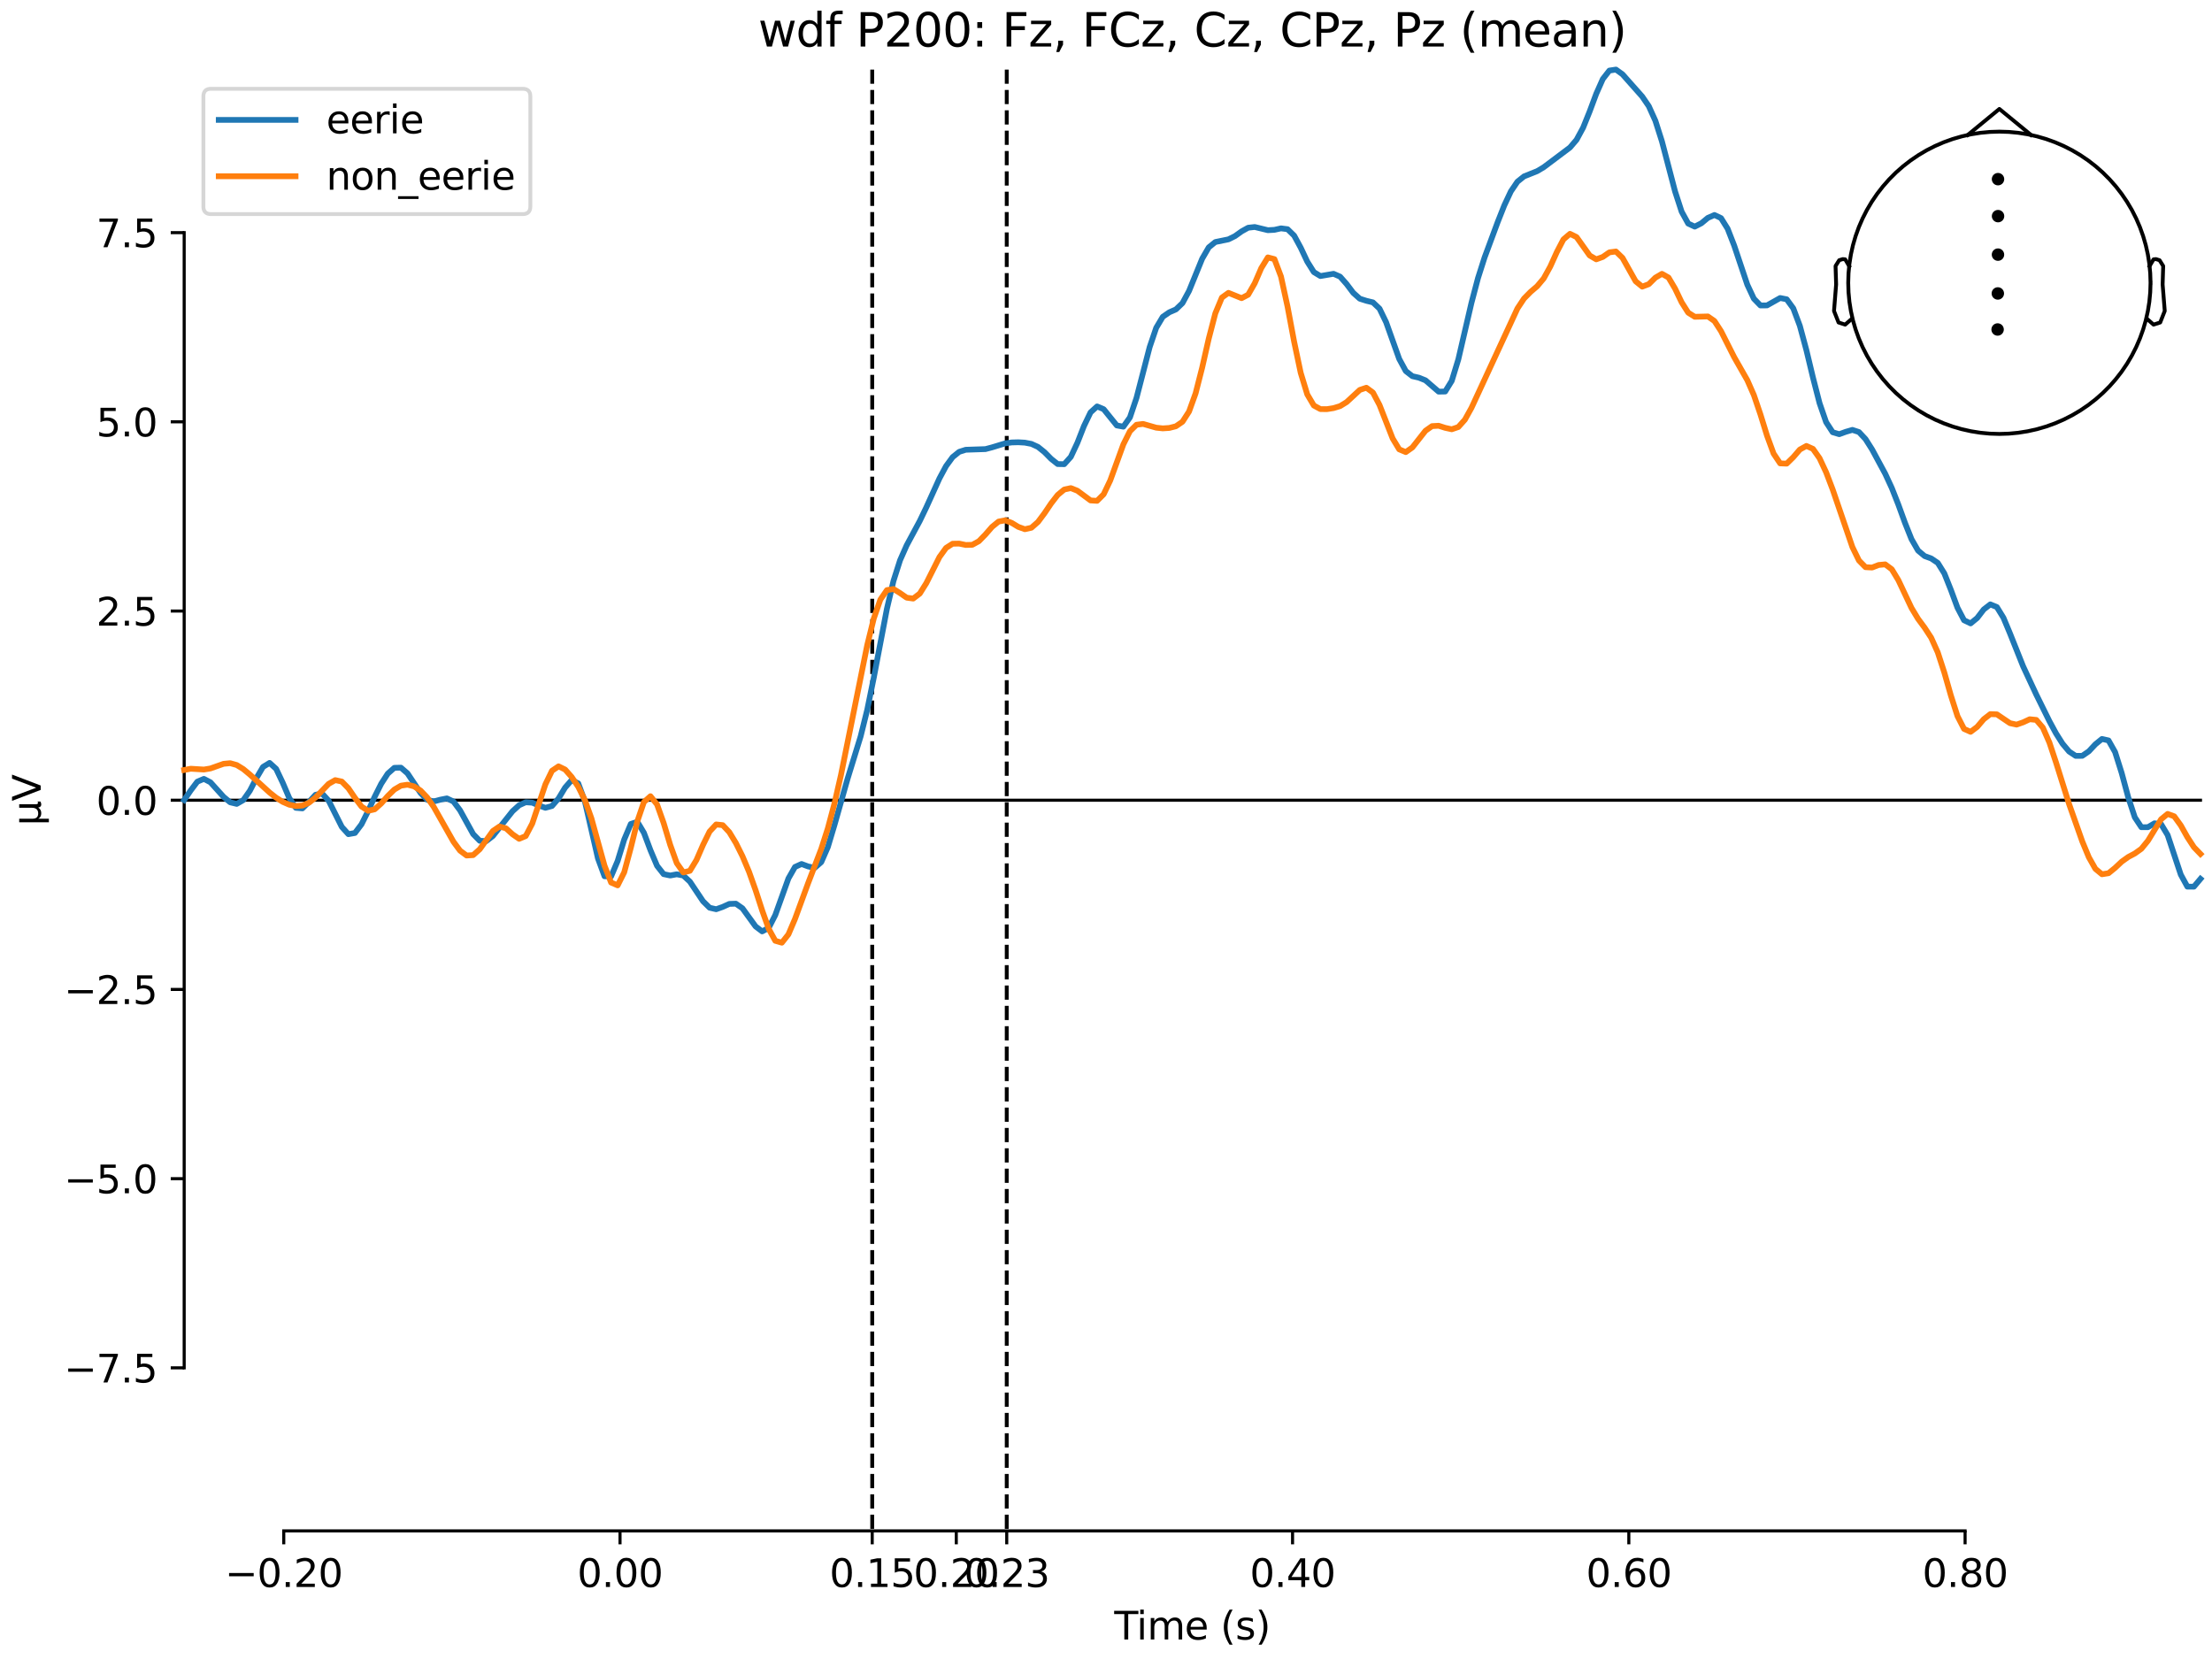 <?xml version="1.0" encoding="utf-8" standalone="no"?>
<!DOCTYPE svg PUBLIC "-//W3C//DTD SVG 1.1//EN"
  "http://www.w3.org/Graphics/SVG/1.1/DTD/svg11.dtd">
<svg xmlns:xlink="http://www.w3.org/1999/xlink" width="576pt" height="432pt" viewBox="0 0 576 432" xmlns="http://www.w3.org/2000/svg" version="1.1">
 <defs>
  <style type="text/css">*{stroke-linejoin: round; stroke-linecap: butt}</style>
 </defs>
 <g id="figure_1">
  <g id="patch_1">
   <path d="M 0 432 
L 576 432 
L 576 0 
L 0 0 
z
" style="fill: #ffffff"/>
  </g>
  <g id="axes_1">
   <g id="patch_2">
    <path d="M 47.961 398.644 
L 573 398.644 
L 573 18.118 
L 47.961 18.118 
L 47.961 398.644 
z
" style="fill: none; opacity: 0"/>
   </g>
   <g id="patch_3">
    <path d="M 47.961 356.188 
L 47.961 60.574 
" style="fill: none; stroke: #000000; stroke-width: 0.8; stroke-linejoin: miter; stroke-linecap: square"/>
   </g>
   <g id="LineCollection_1">
    <path d="M 227.124 18.118 
L 227.124 398.644 
" clip-path="url(#p9d66cb1fd6)" style="fill: none; stroke-dasharray: 3.7,1.6; stroke-dashoffset: 0; stroke: #000000"/>
    <path d="M 262.15 18.118 
L 262.15 398.644 
" clip-path="url(#p9d66cb1fd6)" style="fill: none; stroke-dasharray: 3.7,1.6; stroke-dashoffset: 0; stroke: #000000"/>
   </g>
   <g id="matplotlib.axis_1">
    <g id="xtick_1">
     <g id="line2d_1">
      <defs>
       <path id="m05aa5efad5" d="M 0 0 
L 0 3.5 
" style="stroke: #000000; stroke-width: 0.8"/>
      </defs>
      <g>
       <use xlink:href="#m05aa5efad5" x="73.888" y="398.644" style="stroke: #000000; stroke-width: 0.8"/>
      </g>
     </g>
     <g id="text_1">
      <!-- −0.20 -->
      <g transform="translate(58.566 413.242) scale(0.1 -0.1)">
       <defs>
        <path id="DejaVuSans-2212" d="M 678 2272 
L 4684 2272 
L 4684 1741 
L 678 1741 
L 678 2272 
z
" transform="scale(0.016)"/>
        <path id="DejaVuSans-30" d="M 2034 4250 
Q 1547 4250 1301 3770 
Q 1056 3291 1056 2328 
Q 1056 1369 1301 889 
Q 1547 409 2034 409 
Q 2525 409 2770 889 
Q 3016 1369 3016 2328 
Q 3016 3291 2770 3770 
Q 2525 4250 2034 4250 
z
M 2034 4750 
Q 2819 4750 3233 4129 
Q 3647 3509 3647 2328 
Q 3647 1150 3233 529 
Q 2819 -91 2034 -91 
Q 1250 -91 836 529 
Q 422 1150 422 2328 
Q 422 3509 836 4129 
Q 1250 4750 2034 4750 
z
" transform="scale(0.016)"/>
        <path id="DejaVuSans-2e" d="M 684 794 
L 1344 794 
L 1344 0 
L 684 0 
L 684 794 
z
" transform="scale(0.016)"/>
        <path id="DejaVuSans-32" d="M 1228 531 
L 3431 531 
L 3431 0 
L 469 0 
L 469 531 
Q 828 903 1448 1529 
Q 2069 2156 2228 2338 
Q 2531 2678 2651 2914 
Q 2772 3150 2772 3378 
Q 2772 3750 2511 3984 
Q 2250 4219 1831 4219 
Q 1534 4219 1204 4116 
Q 875 4013 500 3803 
L 500 4441 
Q 881 4594 1212 4672 
Q 1544 4750 1819 4750 
Q 2544 4750 2975 4387 
Q 3406 4025 3406 3419 
Q 3406 3131 3298 2873 
Q 3191 2616 2906 2266 
Q 2828 2175 2409 1742 
Q 1991 1309 1228 531 
z
" transform="scale(0.016)"/>
       </defs>
       <use xlink:href="#DejaVuSans-2212"/>
       <use xlink:href="#DejaVuSans-30" transform="translate(83.789 0)"/>
       <use xlink:href="#DejaVuSans-2e" transform="translate(147.412 0)"/>
       <use xlink:href="#DejaVuSans-32" transform="translate(179.199 0)"/>
       <use xlink:href="#DejaVuSans-30" transform="translate(242.822 0)"/>
      </g>
     </g>
    </g>
    <g id="xtick_2">
     <g id="line2d_2">
      <g>
       <use xlink:href="#m05aa5efad5" x="161.452" y="398.644" style="stroke: #000000; stroke-width: 0.8"/>
      </g>
     </g>
     <g id="text_2">
      <!-- 0.00 -->
      <g transform="translate(150.319 413.242) scale(0.1 -0.1)">
       <use xlink:href="#DejaVuSans-30"/>
       <use xlink:href="#DejaVuSans-2e" transform="translate(63.623 0)"/>
       <use xlink:href="#DejaVuSans-30" transform="translate(95.41 0)"/>
       <use xlink:href="#DejaVuSans-30" transform="translate(159.033 0)"/>
      </g>
     </g>
    </g>
    <g id="xtick_3">
     <g id="line2d_3">
      <g>
       <use xlink:href="#m05aa5efad5" x="227.124" y="398.644" style="stroke: #000000; stroke-width: 0.8"/>
      </g>
     </g>
     <g id="text_3">
      <!-- 0.15 -->
      <g transform="translate(215.991 413.242) scale(0.1 -0.1)">
       <defs>
        <path id="DejaVuSans-31" d="M 794 531 
L 1825 531 
L 1825 4091 
L 703 3866 
L 703 4441 
L 1819 4666 
L 2450 4666 
L 2450 531 
L 3481 531 
L 3481 0 
L 794 0 
L 794 531 
z
" transform="scale(0.016)"/>
        <path id="DejaVuSans-35" d="M 691 4666 
L 3169 4666 
L 3169 4134 
L 1269 4134 
L 1269 2991 
Q 1406 3038 1543 3061 
Q 1681 3084 1819 3084 
Q 2600 3084 3056 2656 
Q 3513 2228 3513 1497 
Q 3513 744 3044 326 
Q 2575 -91 1722 -91 
Q 1428 -91 1123 -41 
Q 819 9 494 109 
L 494 744 
Q 775 591 1075 516 
Q 1375 441 1709 441 
Q 2250 441 2565 725 
Q 2881 1009 2881 1497 
Q 2881 1984 2565 2268 
Q 2250 2553 1709 2553 
Q 1456 2553 1204 2497 
Q 953 2441 691 2322 
L 691 4666 
z
" transform="scale(0.016)"/>
       </defs>
       <use xlink:href="#DejaVuSans-30"/>
       <use xlink:href="#DejaVuSans-2e" transform="translate(63.623 0)"/>
       <use xlink:href="#DejaVuSans-31" transform="translate(95.41 0)"/>
       <use xlink:href="#DejaVuSans-35" transform="translate(159.033 0)"/>
      </g>
     </g>
    </g>
    <g id="xtick_4">
     <g id="line2d_4">
      <g>
       <use xlink:href="#m05aa5efad5" x="249.015" y="398.644" style="stroke: #000000; stroke-width: 0.8"/>
      </g>
     </g>
     <g id="text_4">
      <!-- 0.20 -->
      <g transform="translate(237.882 413.242) scale(0.1 -0.1)">
       <use xlink:href="#DejaVuSans-30"/>
       <use xlink:href="#DejaVuSans-2e" transform="translate(63.623 0)"/>
       <use xlink:href="#DejaVuSans-32" transform="translate(95.41 0)"/>
       <use xlink:href="#DejaVuSans-30" transform="translate(159.033 0)"/>
      </g>
     </g>
    </g>
    <g id="xtick_5">
     <g id="line2d_5">
      <g>
       <use xlink:href="#m05aa5efad5" x="262.15" y="398.644" style="stroke: #000000; stroke-width: 0.8"/>
      </g>
     </g>
     <g id="text_5">
      <!-- 0.23 -->
      <g transform="translate(251.017 413.242) scale(0.1 -0.1)">
       <defs>
        <path id="DejaVuSans-33" d="M 2597 2516 
Q 3050 2419 3304 2112 
Q 3559 1806 3559 1356 
Q 3559 666 3084 287 
Q 2609 -91 1734 -91 
Q 1441 -91 1130 -33 
Q 819 25 488 141 
L 488 750 
Q 750 597 1062 519 
Q 1375 441 1716 441 
Q 2309 441 2620 675 
Q 2931 909 2931 1356 
Q 2931 1769 2642 2001 
Q 2353 2234 1838 2234 
L 1294 2234 
L 1294 2753 
L 1863 2753 
Q 2328 2753 2575 2939 
Q 2822 3125 2822 3475 
Q 2822 3834 2567 4026 
Q 2313 4219 1838 4219 
Q 1578 4219 1281 4162 
Q 984 4106 628 3988 
L 628 4550 
Q 988 4650 1302 4700 
Q 1616 4750 1894 4750 
Q 2613 4750 3031 4423 
Q 3450 4097 3450 3541 
Q 3450 3153 3228 2886 
Q 3006 2619 2597 2516 
z
" transform="scale(0.016)"/>
       </defs>
       <use xlink:href="#DejaVuSans-30"/>
       <use xlink:href="#DejaVuSans-2e" transform="translate(63.623 0)"/>
       <use xlink:href="#DejaVuSans-32" transform="translate(95.41 0)"/>
       <use xlink:href="#DejaVuSans-33" transform="translate(159.033 0)"/>
      </g>
     </g>
    </g>
    <g id="xtick_6">
     <g id="line2d_6">
      <g>
       <use xlink:href="#m05aa5efad5" x="336.578" y="398.644" style="stroke: #000000; stroke-width: 0.8"/>
      </g>
     </g>
     <g id="text_6">
      <!-- 0.40 -->
      <g transform="translate(325.446 413.242) scale(0.1 -0.1)">
       <defs>
        <path id="DejaVuSans-34" d="M 2419 4116 
L 825 1625 
L 2419 1625 
L 2419 4116 
z
M 2253 4666 
L 3047 4666 
L 3047 1625 
L 3713 1625 
L 3713 1100 
L 3047 1100 
L 3047 0 
L 2419 0 
L 2419 1100 
L 313 1100 
L 313 1709 
L 2253 4666 
z
" transform="scale(0.016)"/>
       </defs>
       <use xlink:href="#DejaVuSans-30"/>
       <use xlink:href="#DejaVuSans-2e" transform="translate(63.623 0)"/>
       <use xlink:href="#DejaVuSans-34" transform="translate(95.41 0)"/>
       <use xlink:href="#DejaVuSans-30" transform="translate(159.033 0)"/>
      </g>
     </g>
    </g>
    <g id="xtick_7">
     <g id="line2d_7">
      <g>
       <use xlink:href="#m05aa5efad5" x="424.142" y="398.644" style="stroke: #000000; stroke-width: 0.8"/>
      </g>
     </g>
     <g id="text_7">
      <!-- 0.60 -->
      <g transform="translate(413.009 413.242) scale(0.1 -0.1)">
       <defs>
        <path id="DejaVuSans-36" d="M 2113 2584 
Q 1688 2584 1439 2293 
Q 1191 2003 1191 1497 
Q 1191 994 1439 701 
Q 1688 409 2113 409 
Q 2538 409 2786 701 
Q 3034 994 3034 1497 
Q 3034 2003 2786 2293 
Q 2538 2584 2113 2584 
z
M 3366 4563 
L 3366 3988 
Q 3128 4100 2886 4159 
Q 2644 4219 2406 4219 
Q 1781 4219 1451 3797 
Q 1122 3375 1075 2522 
Q 1259 2794 1537 2939 
Q 1816 3084 2150 3084 
Q 2853 3084 3261 2657 
Q 3669 2231 3669 1497 
Q 3669 778 3244 343 
Q 2819 -91 2113 -91 
Q 1303 -91 875 529 
Q 447 1150 447 2328 
Q 447 3434 972 4092 
Q 1497 4750 2381 4750 
Q 2619 4750 2861 4703 
Q 3103 4656 3366 4563 
z
" transform="scale(0.016)"/>
       </defs>
       <use xlink:href="#DejaVuSans-30"/>
       <use xlink:href="#DejaVuSans-2e" transform="translate(63.623 0)"/>
       <use xlink:href="#DejaVuSans-36" transform="translate(95.41 0)"/>
       <use xlink:href="#DejaVuSans-30" transform="translate(159.033 0)"/>
      </g>
     </g>
    </g>
    <g id="xtick_8">
     <g id="line2d_8">
      <g>
       <use xlink:href="#m05aa5efad5" x="511.705" y="398.644" style="stroke: #000000; stroke-width: 0.8"/>
      </g>
     </g>
     <g id="text_8">
      <!-- 0.80 -->
      <g transform="translate(500.573 413.242) scale(0.1 -0.1)">
       <defs>
        <path id="DejaVuSans-38" d="M 2034 2216 
Q 1584 2216 1326 1975 
Q 1069 1734 1069 1313 
Q 1069 891 1326 650 
Q 1584 409 2034 409 
Q 2484 409 2743 651 
Q 3003 894 3003 1313 
Q 3003 1734 2745 1975 
Q 2488 2216 2034 2216 
z
M 1403 2484 
Q 997 2584 770 2862 
Q 544 3141 544 3541 
Q 544 4100 942 4425 
Q 1341 4750 2034 4750 
Q 2731 4750 3128 4425 
Q 3525 4100 3525 3541 
Q 3525 3141 3298 2862 
Q 3072 2584 2669 2484 
Q 3125 2378 3379 2068 
Q 3634 1759 3634 1313 
Q 3634 634 3220 271 
Q 2806 -91 2034 -91 
Q 1263 -91 848 271 
Q 434 634 434 1313 
Q 434 1759 690 2068 
Q 947 2378 1403 2484 
z
M 1172 3481 
Q 1172 3119 1398 2916 
Q 1625 2713 2034 2713 
Q 2441 2713 2670 2916 
Q 2900 3119 2900 3481 
Q 2900 3844 2670 4047 
Q 2441 4250 2034 4250 
Q 1625 4250 1398 4047 
Q 1172 3844 1172 3481 
z
" transform="scale(0.016)"/>
       </defs>
       <use xlink:href="#DejaVuSans-30"/>
       <use xlink:href="#DejaVuSans-2e" transform="translate(63.623 0)"/>
       <use xlink:href="#DejaVuSans-38" transform="translate(95.41 0)"/>
       <use xlink:href="#DejaVuSans-30" transform="translate(159.033 0)"/>
      </g>
     </g>
    </g>
    <g id="text_9">
     <!-- Time (s) -->
     <g transform="translate(290.152 426.92) scale(0.1 -0.1)">
      <defs>
       <path id="DejaVuSans-54" d="M -19 4666 
L 3928 4666 
L 3928 4134 
L 2272 4134 
L 2272 0 
L 1638 0 
L 1638 4134 
L -19 4134 
L -19 4666 
z
" transform="scale(0.016)"/>
       <path id="DejaVuSans-69" d="M 603 3500 
L 1178 3500 
L 1178 0 
L 603 0 
L 603 3500 
z
M 603 4863 
L 1178 4863 
L 1178 4134 
L 603 4134 
L 603 4863 
z
" transform="scale(0.016)"/>
       <path id="DejaVuSans-6d" d="M 3328 2828 
Q 3544 3216 3844 3400 
Q 4144 3584 4550 3584 
Q 5097 3584 5394 3201 
Q 5691 2819 5691 2113 
L 5691 0 
L 5113 0 
L 5113 2094 
Q 5113 2597 4934 2840 
Q 4756 3084 4391 3084 
Q 3944 3084 3684 2787 
Q 3425 2491 3425 1978 
L 3425 0 
L 2847 0 
L 2847 2094 
Q 2847 2600 2669 2842 
Q 2491 3084 2119 3084 
Q 1678 3084 1418 2786 
Q 1159 2488 1159 1978 
L 1159 0 
L 581 0 
L 581 3500 
L 1159 3500 
L 1159 2956 
Q 1356 3278 1631 3431 
Q 1906 3584 2284 3584 
Q 2666 3584 2933 3390 
Q 3200 3197 3328 2828 
z
" transform="scale(0.016)"/>
       <path id="DejaVuSans-65" d="M 3597 1894 
L 3597 1613 
L 953 1613 
Q 991 1019 1311 708 
Q 1631 397 2203 397 
Q 2534 397 2845 478 
Q 3156 559 3463 722 
L 3463 178 
Q 3153 47 2828 -22 
Q 2503 -91 2169 -91 
Q 1331 -91 842 396 
Q 353 884 353 1716 
Q 353 2575 817 3079 
Q 1281 3584 2069 3584 
Q 2775 3584 3186 3129 
Q 3597 2675 3597 1894 
z
M 3022 2063 
Q 3016 2534 2758 2815 
Q 2500 3097 2075 3097 
Q 1594 3097 1305 2825 
Q 1016 2553 972 2059 
L 3022 2063 
z
" transform="scale(0.016)"/>
       <path id="DejaVuSans-20" transform="scale(0.016)"/>
       <path id="DejaVuSans-28" d="M 1984 4856 
Q 1566 4138 1362 3434 
Q 1159 2731 1159 2009 
Q 1159 1288 1364 580 
Q 1569 -128 1984 -844 
L 1484 -844 
Q 1016 -109 783 600 
Q 550 1309 550 2009 
Q 550 2706 781 3412 
Q 1013 4119 1484 4856 
L 1984 4856 
z
" transform="scale(0.016)"/>
       <path id="DejaVuSans-73" d="M 2834 3397 
L 2834 2853 
Q 2591 2978 2328 3040 
Q 2066 3103 1784 3103 
Q 1356 3103 1142 2972 
Q 928 2841 928 2578 
Q 928 2378 1081 2264 
Q 1234 2150 1697 2047 
L 1894 2003 
Q 2506 1872 2764 1633 
Q 3022 1394 3022 966 
Q 3022 478 2636 193 
Q 2250 -91 1575 -91 
Q 1294 -91 989 -36 
Q 684 19 347 128 
L 347 722 
Q 666 556 975 473 
Q 1284 391 1588 391 
Q 1994 391 2212 530 
Q 2431 669 2431 922 
Q 2431 1156 2273 1281 
Q 2116 1406 1581 1522 
L 1381 1569 
Q 847 1681 609 1914 
Q 372 2147 372 2553 
Q 372 3047 722 3315 
Q 1072 3584 1716 3584 
Q 2034 3584 2315 3537 
Q 2597 3491 2834 3397 
z
" transform="scale(0.016)"/>
       <path id="DejaVuSans-29" d="M 513 4856 
L 1013 4856 
Q 1481 4119 1714 3412 
Q 1947 2706 1947 2009 
Q 1947 1309 1714 600 
Q 1481 -109 1013 -844 
L 513 -844 
Q 928 -128 1133 580 
Q 1338 1288 1338 2009 
Q 1338 2731 1133 3434 
Q 928 4138 513 4856 
z
" transform="scale(0.016)"/>
      </defs>
      <use xlink:href="#DejaVuSans-54"/>
      <use xlink:href="#DejaVuSans-69" transform="translate(57.959 0)"/>
      <use xlink:href="#DejaVuSans-6d" transform="translate(85.742 0)"/>
      <use xlink:href="#DejaVuSans-65" transform="translate(183.154 0)"/>
      <use xlink:href="#DejaVuSans-20" transform="translate(244.678 0)"/>
      <use xlink:href="#DejaVuSans-28" transform="translate(276.465 0)"/>
      <use xlink:href="#DejaVuSans-73" transform="translate(315.479 0)"/>
      <use xlink:href="#DejaVuSans-29" transform="translate(367.578 0)"/>
     </g>
    </g>
   </g>
   <g id="matplotlib.axis_2">
    <g id="ytick_1">
     <g id="line2d_9">
      <defs>
       <path id="m4cd9d0f8b3" d="M 0 0 
L -3.5 0 
" style="stroke: #000000; stroke-width: 0.8"/>
      </defs>
      <g>
       <use xlink:href="#m4cd9d0f8b3" x="47.961" y="356.188" style="stroke: #000000; stroke-width: 0.8"/>
      </g>
     </g>
     <g id="text_10">
      <!-- −7.5 -->
      <g transform="translate(16.678 359.987) scale(0.1 -0.1)">
       <defs>
        <path id="DejaVuSans-37" d="M 525 4666 
L 3525 4666 
L 3525 4397 
L 1831 0 
L 1172 0 
L 2766 4134 
L 525 4134 
L 525 4666 
z
" transform="scale(0.016)"/>
       </defs>
       <use xlink:href="#DejaVuSans-2212"/>
       <use xlink:href="#DejaVuSans-37" transform="translate(83.789 0)"/>
       <use xlink:href="#DejaVuSans-2e" transform="translate(147.412 0)"/>
       <use xlink:href="#DejaVuSans-35" transform="translate(179.199 0)"/>
      </g>
     </g>
    </g>
    <g id="ytick_2">
     <g id="line2d_10">
      <g>
       <use xlink:href="#m4cd9d0f8b3" x="47.961" y="306.919" style="stroke: #000000; stroke-width: 0.8"/>
      </g>
     </g>
     <g id="text_11">
      <!-- −5.0 -->
      <g transform="translate(16.678 310.718) scale(0.1 -0.1)">
       <use xlink:href="#DejaVuSans-2212"/>
       <use xlink:href="#DejaVuSans-35" transform="translate(83.789 0)"/>
       <use xlink:href="#DejaVuSans-2e" transform="translate(147.412 0)"/>
       <use xlink:href="#DejaVuSans-30" transform="translate(179.199 0)"/>
      </g>
     </g>
    </g>
    <g id="ytick_3">
     <g id="line2d_11">
      <g>
       <use xlink:href="#m4cd9d0f8b3" x="47.961" y="257.65" style="stroke: #000000; stroke-width: 0.8"/>
      </g>
     </g>
     <g id="text_12">
      <!-- −2.5 -->
      <g transform="translate(16.678 261.449) scale(0.1 -0.1)">
       <use xlink:href="#DejaVuSans-2212"/>
       <use xlink:href="#DejaVuSans-32" transform="translate(83.789 0)"/>
       <use xlink:href="#DejaVuSans-2e" transform="translate(147.412 0)"/>
       <use xlink:href="#DejaVuSans-35" transform="translate(179.199 0)"/>
      </g>
     </g>
    </g>
    <g id="ytick_4">
     <g id="line2d_12">
      <g>
       <use xlink:href="#m4cd9d0f8b3" x="47.961" y="208.381" style="stroke: #000000; stroke-width: 0.8"/>
      </g>
     </g>
     <g id="text_13">
      <!-- 0.0 -->
      <g transform="translate(25.058 212.18) scale(0.1 -0.1)">
       <use xlink:href="#DejaVuSans-30"/>
       <use xlink:href="#DejaVuSans-2e" transform="translate(63.623 0)"/>
       <use xlink:href="#DejaVuSans-30" transform="translate(95.41 0)"/>
      </g>
     </g>
    </g>
    <g id="ytick_5">
     <g id="line2d_13">
      <g>
       <use xlink:href="#m4cd9d0f8b3" x="47.961" y="159.112" style="stroke: #000000; stroke-width: 0.8"/>
      </g>
     </g>
     <g id="text_14">
      <!-- 2.5 -->
      <g transform="translate(25.058 162.911) scale(0.1 -0.1)">
       <use xlink:href="#DejaVuSans-32"/>
       <use xlink:href="#DejaVuSans-2e" transform="translate(63.623 0)"/>
       <use xlink:href="#DejaVuSans-35" transform="translate(95.41 0)"/>
      </g>
     </g>
    </g>
    <g id="ytick_6">
     <g id="line2d_14">
      <g>
       <use xlink:href="#m4cd9d0f8b3" x="47.961" y="109.843" style="stroke: #000000; stroke-width: 0.8"/>
      </g>
     </g>
     <g id="text_15">
      <!-- 5.0 -->
      <g transform="translate(25.058 113.642) scale(0.1 -0.1)">
       <use xlink:href="#DejaVuSans-35"/>
       <use xlink:href="#DejaVuSans-2e" transform="translate(63.623 0)"/>
       <use xlink:href="#DejaVuSans-30" transform="translate(95.41 0)"/>
      </g>
     </g>
    </g>
    <g id="ytick_7">
     <g id="line2d_15">
      <g>
       <use xlink:href="#m4cd9d0f8b3" x="47.961" y="60.574" style="stroke: #000000; stroke-width: 0.8"/>
      </g>
     </g>
     <g id="text_16">
      <!-- 7.5 -->
      <g transform="translate(25.058 64.373) scale(0.1 -0.1)">
       <use xlink:href="#DejaVuSans-37"/>
       <use xlink:href="#DejaVuSans-2e" transform="translate(63.623 0)"/>
       <use xlink:href="#DejaVuSans-35" transform="translate(95.41 0)"/>
      </g>
     </g>
    </g>
    <g id="text_17">
     <!-- µV -->
     <g transform="translate(10.599 214.982) rotate(-90) scale(0.1 -0.1)">
      <defs>
       <path id="DejaVuSans-b5" d="M 544 -1331 
L 544 3500 
L 1119 3500 
L 1119 1325 
Q 1119 872 1334 640 
Q 1550 409 1972 409 
Q 2434 409 2667 671 
Q 2900 934 2900 1459 
L 2900 3500 
L 3475 3500 
L 3475 806 
Q 3475 619 3529 530 
Q 3584 441 3700 441 
Q 3728 441 3778 458 
Q 3828 475 3916 513 
L 3916 50 
Q 3788 -22 3673 -56 
Q 3559 -91 3450 -91 
Q 3234 -91 3106 31 
Q 2978 153 2931 403 
Q 2775 156 2548 32 
Q 2322 -91 2016 -91 
Q 1697 -91 1473 31 
Q 1250 153 1119 397 
L 1119 -1331 
L 544 -1331 
z
" transform="scale(0.016)"/>
       <path id="DejaVuSans-56" d="M 1831 0 
L 50 4666 
L 709 4666 
L 2188 738 
L 3669 4666 
L 4325 4666 
L 2547 0 
L 1831 0 
z
" transform="scale(0.016)"/>
      </defs>
      <use xlink:href="#DejaVuSans-b5"/>
      <use xlink:href="#DejaVuSans-56" transform="translate(63.623 0)"/>
     </g>
    </g>
   </g>
   <g id="patch_4">
    <path d="M 73.888 398.644 
L 511.705 398.644 
" style="fill: none; stroke: #000000; stroke-width: 0.8; stroke-linejoin: miter; stroke-linecap: square"/>
   </g>
   <g id="patch_5">
    <path d="M 47.961 208.381 
L 573 208.381 
" style="fill: none; stroke: #000000; stroke-width: 0.8; stroke-linejoin: miter; stroke-linecap: square"/>
   </g>
   <g id="text_18">
    <!-- wdf P200: Fz, FCz, Cz, CPz, Pz (mean) -->
    <g transform="translate(197.436 12.118) scale(0.12 -0.12)">
     <defs>
      <path id="DejaVuSans-77" d="M 269 3500 
L 844 3500 
L 1563 769 
L 2278 3500 
L 2956 3500 
L 3675 769 
L 4391 3500 
L 4966 3500 
L 4050 0 
L 3372 0 
L 2619 2869 
L 1863 0 
L 1184 0 
L 269 3500 
z
" transform="scale(0.016)"/>
      <path id="DejaVuSans-64" d="M 2906 2969 
L 2906 4863 
L 3481 4863 
L 3481 0 
L 2906 0 
L 2906 525 
Q 2725 213 2448 61 
Q 2172 -91 1784 -91 
Q 1150 -91 751 415 
Q 353 922 353 1747 
Q 353 2572 751 3078 
Q 1150 3584 1784 3584 
Q 2172 3584 2448 3432 
Q 2725 3281 2906 2969 
z
M 947 1747 
Q 947 1113 1208 752 
Q 1469 391 1925 391 
Q 2381 391 2643 752 
Q 2906 1113 2906 1747 
Q 2906 2381 2643 2742 
Q 2381 3103 1925 3103 
Q 1469 3103 1208 2742 
Q 947 2381 947 1747 
z
" transform="scale(0.016)"/>
      <path id="DejaVuSans-66" d="M 2375 4863 
L 2375 4384 
L 1825 4384 
Q 1516 4384 1395 4259 
Q 1275 4134 1275 3809 
L 1275 3500 
L 2222 3500 
L 2222 3053 
L 1275 3053 
L 1275 0 
L 697 0 
L 697 3053 
L 147 3053 
L 147 3500 
L 697 3500 
L 697 3744 
Q 697 4328 969 4595 
Q 1241 4863 1831 4863 
L 2375 4863 
z
" transform="scale(0.016)"/>
      <path id="DejaVuSans-50" d="M 1259 4147 
L 1259 2394 
L 2053 2394 
Q 2494 2394 2734 2622 
Q 2975 2850 2975 3272 
Q 2975 3691 2734 3919 
Q 2494 4147 2053 4147 
L 1259 4147 
z
M 628 4666 
L 2053 4666 
Q 2838 4666 3239 4311 
Q 3641 3956 3641 3272 
Q 3641 2581 3239 2228 
Q 2838 1875 2053 1875 
L 1259 1875 
L 1259 0 
L 628 0 
L 628 4666 
z
" transform="scale(0.016)"/>
      <path id="DejaVuSans-3a" d="M 750 794 
L 1409 794 
L 1409 0 
L 750 0 
L 750 794 
z
M 750 3309 
L 1409 3309 
L 1409 2516 
L 750 2516 
L 750 3309 
z
" transform="scale(0.016)"/>
      <path id="DejaVuSans-46" d="M 628 4666 
L 3309 4666 
L 3309 4134 
L 1259 4134 
L 1259 2759 
L 3109 2759 
L 3109 2228 
L 1259 2228 
L 1259 0 
L 628 0 
L 628 4666 
z
" transform="scale(0.016)"/>
      <path id="DejaVuSans-7a" d="M 353 3500 
L 3084 3500 
L 3084 2975 
L 922 459 
L 3084 459 
L 3084 0 
L 275 0 
L 275 525 
L 2438 3041 
L 353 3041 
L 353 3500 
z
" transform="scale(0.016)"/>
      <path id="DejaVuSans-2c" d="M 750 794 
L 1409 794 
L 1409 256 
L 897 -744 
L 494 -744 
L 750 256 
L 750 794 
z
" transform="scale(0.016)"/>
      <path id="DejaVuSans-43" d="M 4122 4306 
L 4122 3641 
Q 3803 3938 3442 4084 
Q 3081 4231 2675 4231 
Q 1875 4231 1450 3742 
Q 1025 3253 1025 2328 
Q 1025 1406 1450 917 
Q 1875 428 2675 428 
Q 3081 428 3442 575 
Q 3803 722 4122 1019 
L 4122 359 
Q 3791 134 3420 21 
Q 3050 -91 2638 -91 
Q 1578 -91 968 557 
Q 359 1206 359 2328 
Q 359 3453 968 4101 
Q 1578 4750 2638 4750 
Q 3056 4750 3426 4639 
Q 3797 4528 4122 4306 
z
" transform="scale(0.016)"/>
      <path id="DejaVuSans-61" d="M 2194 1759 
Q 1497 1759 1228 1600 
Q 959 1441 959 1056 
Q 959 750 1161 570 
Q 1363 391 1709 391 
Q 2188 391 2477 730 
Q 2766 1069 2766 1631 
L 2766 1759 
L 2194 1759 
z
M 3341 1997 
L 3341 0 
L 2766 0 
L 2766 531 
Q 2569 213 2275 61 
Q 1981 -91 1556 -91 
Q 1019 -91 701 211 
Q 384 513 384 1019 
Q 384 1609 779 1909 
Q 1175 2209 1959 2209 
L 2766 2209 
L 2766 2266 
Q 2766 2663 2505 2880 
Q 2244 3097 1772 3097 
Q 1472 3097 1187 3025 
Q 903 2953 641 2809 
L 641 3341 
Q 956 3463 1253 3523 
Q 1550 3584 1831 3584 
Q 2591 3584 2966 3190 
Q 3341 2797 3341 1997 
z
" transform="scale(0.016)"/>
      <path id="DejaVuSans-6e" d="M 3513 2113 
L 3513 0 
L 2938 0 
L 2938 2094 
Q 2938 2591 2744 2837 
Q 2550 3084 2163 3084 
Q 1697 3084 1428 2787 
Q 1159 2491 1159 1978 
L 1159 0 
L 581 0 
L 581 3500 
L 1159 3500 
L 1159 2956 
Q 1366 3272 1645 3428 
Q 1925 3584 2291 3584 
Q 2894 3584 3203 3211 
Q 3513 2838 3513 2113 
z
" transform="scale(0.016)"/>
     </defs>
     <use xlink:href="#DejaVuSans-77"/>
     <use xlink:href="#DejaVuSans-64" transform="translate(81.787 0)"/>
     <use xlink:href="#DejaVuSans-66" transform="translate(145.264 0)"/>
     <use xlink:href="#DejaVuSans-20" transform="translate(180.469 0)"/>
     <use xlink:href="#DejaVuSans-50" transform="translate(212.256 0)"/>
     <use xlink:href="#DejaVuSans-32" transform="translate(272.559 0)"/>
     <use xlink:href="#DejaVuSans-30" transform="translate(336.182 0)"/>
     <use xlink:href="#DejaVuSans-30" transform="translate(399.805 0)"/>
     <use xlink:href="#DejaVuSans-3a" transform="translate(463.428 0)"/>
     <use xlink:href="#DejaVuSans-20" transform="translate(497.119 0)"/>
     <use xlink:href="#DejaVuSans-46" transform="translate(528.906 0)"/>
     <use xlink:href="#DejaVuSans-7a" transform="translate(586.426 0)"/>
     <use xlink:href="#DejaVuSans-2c" transform="translate(638.916 0)"/>
     <use xlink:href="#DejaVuSans-20" transform="translate(670.703 0)"/>
     <use xlink:href="#DejaVuSans-46" transform="translate(702.49 0)"/>
     <use xlink:href="#DejaVuSans-43" transform="translate(760.01 0)"/>
     <use xlink:href="#DejaVuSans-7a" transform="translate(829.834 0)"/>
     <use xlink:href="#DejaVuSans-2c" transform="translate(882.324 0)"/>
     <use xlink:href="#DejaVuSans-20" transform="translate(914.111 0)"/>
     <use xlink:href="#DejaVuSans-43" transform="translate(945.898 0)"/>
     <use xlink:href="#DejaVuSans-7a" transform="translate(1015.723 0)"/>
     <use xlink:href="#DejaVuSans-2c" transform="translate(1068.213 0)"/>
     <use xlink:href="#DejaVuSans-20" transform="translate(1100 0)"/>
     <use xlink:href="#DejaVuSans-43" transform="translate(1131.787 0)"/>
     <use xlink:href="#DejaVuSans-50" transform="translate(1201.611 0)"/>
     <use xlink:href="#DejaVuSans-7a" transform="translate(1261.914 0)"/>
     <use xlink:href="#DejaVuSans-2c" transform="translate(1314.404 0)"/>
     <use xlink:href="#DejaVuSans-20" transform="translate(1346.191 0)"/>
     <use xlink:href="#DejaVuSans-50" transform="translate(1377.979 0)"/>
     <use xlink:href="#DejaVuSans-7a" transform="translate(1438.281 0)"/>
     <use xlink:href="#DejaVuSans-20" transform="translate(1490.771 0)"/>
     <use xlink:href="#DejaVuSans-28" transform="translate(1522.559 0)"/>
     <use xlink:href="#DejaVuSans-6d" transform="translate(1561.572 0)"/>
     <use xlink:href="#DejaVuSans-65" transform="translate(1658.984 0)"/>
     <use xlink:href="#DejaVuSans-61" transform="translate(1720.508 0)"/>
     <use xlink:href="#DejaVuSans-6e" transform="translate(1781.787 0)"/>
     <use xlink:href="#DejaVuSans-29" transform="translate(1845.166 0)"/>
    </g>
   </g>
   <g id="legend_1">
    <g id="patch_6">
     <path d="M 54.961 55.753 
L 136.103 55.753 
Q 138.103 55.753 138.103 53.753 
L 138.103 25.118 
Q 138.103 23.118 136.103 23.118 
L 54.961 23.118 
Q 52.961 23.118 52.961 25.118 
L 52.961 53.753 
Q 52.961 55.753 54.961 55.753 
z
" style="fill: #ffffff; opacity: 0.8; stroke: #cccccc; stroke-linejoin: miter"/>
    </g>
    <g id="line2d_16">
     <path d="M 56.961 31.217 
L 66.961 31.217 
L 76.961 31.217 
" style="fill: none; stroke: #1f77b4; stroke-width: 1.5; stroke-linecap: square"/>
    </g>
    <g id="text_19">
     <!-- eerie -->
     <g transform="translate(84.961 34.717) scale(0.1 -0.1)">
      <defs>
       <path id="DejaVuSans-72" d="M 2631 2963 
Q 2534 3019 2420 3045 
Q 2306 3072 2169 3072 
Q 1681 3072 1420 2755 
Q 1159 2438 1159 1844 
L 1159 0 
L 581 0 
L 581 3500 
L 1159 3500 
L 1159 2956 
Q 1341 3275 1631 3429 
Q 1922 3584 2338 3584 
Q 2397 3584 2469 3576 
Q 2541 3569 2628 3553 
L 2631 2963 
z
" transform="scale(0.016)"/>
      </defs>
      <use xlink:href="#DejaVuSans-65"/>
      <use xlink:href="#DejaVuSans-65" transform="translate(61.523 0)"/>
      <use xlink:href="#DejaVuSans-72" transform="translate(123.047 0)"/>
      <use xlink:href="#DejaVuSans-69" transform="translate(164.16 0)"/>
      <use xlink:href="#DejaVuSans-65" transform="translate(191.943 0)"/>
     </g>
    </g>
    <g id="line2d_17">
     <path d="M 56.961 45.895 
L 66.961 45.895 
L 76.961 45.895 
" style="fill: none; stroke: #ff7f0e; stroke-width: 1.5; stroke-linecap: square"/>
    </g>
    <g id="text_20">
     <!-- non_eerie -->
     <g transform="translate(84.961 49.395) scale(0.1 -0.1)">
      <defs>
       <path id="DejaVuSans-6f" d="M 1959 3097 
Q 1497 3097 1228 2736 
Q 959 2375 959 1747 
Q 959 1119 1226 758 
Q 1494 397 1959 397 
Q 2419 397 2687 759 
Q 2956 1122 2956 1747 
Q 2956 2369 2687 2733 
Q 2419 3097 1959 3097 
z
M 1959 3584 
Q 2709 3584 3137 3096 
Q 3566 2609 3566 1747 
Q 3566 888 3137 398 
Q 2709 -91 1959 -91 
Q 1206 -91 779 398 
Q 353 888 353 1747 
Q 353 2609 779 3096 
Q 1206 3584 1959 3584 
z
" transform="scale(0.016)"/>
       <path id="DejaVuSans-5f" d="M 3263 -1063 
L 3263 -1509 
L -63 -1509 
L -63 -1063 
L 3263 -1063 
z
" transform="scale(0.016)"/>
      </defs>
      <use xlink:href="#DejaVuSans-6e"/>
      <use xlink:href="#DejaVuSans-6f" transform="translate(63.379 0)"/>
      <use xlink:href="#DejaVuSans-6e" transform="translate(124.561 0)"/>
      <use xlink:href="#DejaVuSans-5f" transform="translate(187.939 0)"/>
      <use xlink:href="#DejaVuSans-65" transform="translate(237.939 0)"/>
      <use xlink:href="#DejaVuSans-65" transform="translate(299.463 0)"/>
      <use xlink:href="#DejaVuSans-72" transform="translate(360.986 0)"/>
      <use xlink:href="#DejaVuSans-69" transform="translate(402.1 0)"/>
      <use xlink:href="#DejaVuSans-65" transform="translate(429.883 0)"/>
     </g>
    </g>
   </g>
   <g id="line2d_18">
    <path d="M 47.961 208.323 
L 49.671 205.809 
L 51.382 203.547 
L 53.092 202.816 
L 54.802 203.71 
L 58.223 207.496 
L 59.933 208.922 
L 61.643 209.33 
L 63.353 208.346 
L 65.063 205.915 
L 66.774 202.611 
L 68.484 199.709 
L 70.194 198.658 
L 71.904 200.201 
L 73.615 203.81 
L 75.325 207.811 
L 77.035 210.354 
L 78.745 210.504 
L 80.455 208.816 
L 82.166 206.96 
L 83.876 206.63 
L 85.586 208.511 
L 89.007 215.322 
L 90.717 217.214 
L 92.427 216.908 
L 94.137 214.643 
L 95.847 211.216 
L 97.558 207.489 
L 99.268 204.088 
L 100.978 201.444 
L 102.688 199.938 
L 104.399 199.898 
L 106.109 201.376 
L 109.529 206.508 
L 111.239 208.256 
L 112.95 208.696 
L 114.66 208.234 
L 116.37 207.899 
L 118.08 208.711 
L 119.791 210.998 
L 123.211 217.193 
L 124.921 218.939 
L 126.631 219.018 
L 128.342 217.689 
L 133.472 211.231 
L 135.183 209.686 
L 136.893 208.91 
L 138.603 209.017 
L 140.313 209.748 
L 142.023 210.346 
L 143.734 209.884 
L 145.444 207.911 
L 147.154 205.085 
L 148.864 203.13 
L 150.575 203.995 
L 152.285 208.611 
L 155.705 223.531 
L 157.415 228.178 
L 159.126 228.215 
L 160.836 224.181 
L 162.546 218.603 
L 164.256 214.558 
L 165.967 214 
L 167.677 216.866 
L 169.387 221.416 
L 171.097 225.456 
L 172.807 227.624 
L 174.518 227.979 
L 176.228 227.666 
L 177.938 227.988 
L 179.648 229.573 
L 183.069 234.683 
L 184.779 236.368 
L 186.489 236.762 
L 188.199 236.157 
L 189.91 235.375 
L 191.62 235.317 
L 193.33 236.512 
L 196.751 241.234 
L 198.461 242.535 
L 200.171 241.62 
L 201.881 238.284 
L 205.302 228.753 
L 207.012 225.756 
L 208.722 224.979 
L 210.432 225.621 
L 212.143 225.984 
L 213.853 224.499 
L 215.563 220.593 
L 217.273 214.895 
L 220.694 202.821 
L 224.114 191.735 
L 225.824 184.823 
L 227.535 176.446 
L 230.955 158.504 
L 232.665 151.249 
L 234.376 145.883 
L 236.086 142.021 
L 239.506 135.658 
L 241.216 132.101 
L 244.637 124.561 
L 246.347 121.377 
L 248.057 119.037 
L 249.768 117.659 
L 251.478 117.116 
L 256.608 116.946 
L 258.319 116.493 
L 261.739 115.453 
L 263.449 115.212 
L 265.16 115.165 
L 266.87 115.263 
L 268.58 115.591 
L 270.29 116.373 
L 272 117.749 
L 273.711 119.482 
L 275.421 120.84 
L 277.131 120.871 
L 278.841 118.963 
L 280.552 115.302 
L 282.262 110.943 
L 283.972 107.385 
L 285.682 105.831 
L 287.392 106.55 
L 290.813 110.79 
L 292.523 111.102 
L 294.233 108.684 
L 295.944 103.606 
L 299.364 90.396 
L 301.074 85.363 
L 302.784 82.492 
L 304.495 81.317 
L 306.205 80.572 
L 307.915 78.926 
L 309.625 75.76 
L 313.046 67.362 
L 314.756 64.415 
L 316.466 63.023 
L 319.887 62.323 
L 321.597 61.476 
L 323.307 60.252 
L 325.017 59.3 
L 326.728 59.109 
L 330.148 59.943 
L 331.858 59.849 
L 333.568 59.466 
L 335.279 59.683 
L 336.989 61.346 
L 338.699 64.489 
L 340.409 68.12 
L 342.12 70.848 
L 343.83 71.883 
L 347.25 71.296 
L 348.96 72.041 
L 350.671 73.986 
L 352.381 76.255 
L 354.091 77.782 
L 355.801 78.325 
L 357.512 78.742 
L 359.222 80.363 
L 360.932 83.89 
L 364.353 93.467 
L 366.063 96.625 
L 367.773 97.956 
L 369.483 98.349 
L 371.193 99.036 
L 374.614 101.983 
L 376.324 101.95 
L 378.034 99.176 
L 379.745 93.583 
L 383.165 78.862 
L 384.875 72.387 
L 386.585 67.032 
L 390.006 57.801 
L 391.716 53.486 
L 393.426 49.837 
L 395.137 47.311 
L 396.847 45.934 
L 400.267 44.567 
L 401.977 43.549 
L 408.818 38.408 
L 410.529 36.405 
L 412.239 33.25 
L 413.949 29.012 
L 415.659 24.421 
L 417.369 20.571 
L 419.08 18.375 
L 420.79 18.118 
L 422.5 19.352 
L 427.631 25.138 
L 429.341 27.647 
L 431.051 31.433 
L 432.761 36.803 
L 436.182 49.846 
L 437.892 55.114 
L 439.602 58.214 
L 441.313 59.012 
L 443.023 58.142 
L 444.733 56.728 
L 446.443 55.982 
L 448.153 56.799 
L 449.864 59.54 
L 451.574 63.933 
L 454.994 74.128 
L 456.705 77.78 
L 458.415 79.541 
L 460.125 79.527 
L 463.545 77.601 
L 465.256 77.938 
L 466.966 80.286 
L 468.676 84.848 
L 470.386 91.192 
L 472.097 98.334 
L 473.807 104.977 
L 475.517 109.927 
L 477.227 112.551 
L 478.937 113.063 
L 480.648 112.44 
L 482.358 111.942 
L 484.068 112.504 
L 485.778 114.334 
L 487.489 117.032 
L 490.909 123.37 
L 492.619 127.069 
L 494.329 131.405 
L 496.04 136.116 
L 497.75 140.397 
L 499.46 143.372 
L 501.17 144.8 
L 502.881 145.422 
L 504.591 146.574 
L 506.301 149.316 
L 508.011 153.614 
L 509.721 158.246 
L 511.432 161.513 
L 513.142 162.333 
L 514.852 160.93 
L 516.562 158.7 
L 518.273 157.376 
L 519.983 158.079 
L 521.693 160.863 
L 523.403 164.956 
L 526.824 173.53 
L 530.244 180.868 
L 533.665 187.799 
L 535.375 190.959 
L 537.085 193.662 
L 538.795 195.7 
L 540.506 196.829 
L 542.216 196.816 
L 543.926 195.641 
L 545.636 193.81 
L 547.346 192.419 
L 549.057 192.807 
L 550.767 195.845 
L 552.477 201.275 
L 554.187 207.619 
L 555.898 212.821 
L 557.608 215.404 
L 559.318 215.395 
L 561.028 214.388 
L 562.738 214.605 
L 564.449 217.443 
L 567.869 227.744 
L 569.579 230.877 
L 571.29 230.889 
L 573 228.858 
L 573 228.858 
" style="fill: none; stroke: #1f77b4; stroke-width: 1.5; stroke-linecap: square"/>
   </g>
   <g id="line2d_19">
    <path d="M 47.961 200.5 
L 49.671 200.174 
L 53.092 200.386 
L 54.802 200.103 
L 58.223 198.894 
L 59.933 198.733 
L 61.643 199.21 
L 63.353 200.265 
L 65.063 201.681 
L 70.194 206.361 
L 71.904 207.713 
L 73.615 208.798 
L 75.325 209.543 
L 77.035 209.892 
L 78.745 209.759 
L 80.455 209.032 
L 82.166 207.664 
L 85.586 204.107 
L 87.296 203.142 
L 89.007 203.513 
L 90.717 205.257 
L 92.427 207.764 
L 94.137 210.021 
L 95.847 211.126 
L 97.558 210.748 
L 99.268 209.218 
L 100.978 207.267 
L 102.688 205.594 
L 104.399 204.589 
L 106.109 204.331 
L 107.819 204.765 
L 109.529 205.869 
L 111.239 207.665 
L 112.95 210.124 
L 118.08 219.177 
L 119.791 221.501 
L 121.501 222.774 
L 123.211 222.666 
L 124.921 221.146 
L 128.342 216.391 
L 130.052 215.221 
L 131.762 215.694 
L 133.472 217.246 
L 135.183 218.429 
L 136.893 217.709 
L 138.603 214.445 
L 142.023 204.233 
L 143.734 200.71 
L 145.444 199.555 
L 147.154 200.382 
L 148.864 202.323 
L 150.575 204.881 
L 152.285 208.29 
L 153.995 213.072 
L 157.415 225.422 
L 159.126 229.811 
L 160.836 230.547 
L 162.546 227.135 
L 164.256 220.773 
L 165.967 213.843 
L 167.677 208.84 
L 169.387 207.329 
L 171.097 209.496 
L 172.807 214.3 
L 174.518 219.994 
L 176.228 224.749 
L 177.938 227.179 
L 179.648 226.756 
L 181.359 223.942 
L 183.069 220.01 
L 184.779 216.528 
L 186.489 214.686 
L 188.199 214.867 
L 189.91 216.693 
L 191.62 219.514 
L 193.33 222.94 
L 195.04 226.991 
L 196.751 231.793 
L 198.461 237.057 
L 200.171 241.867 
L 201.881 244.981 
L 203.592 245.477 
L 205.302 243.311 
L 207.012 239.298 
L 210.432 229.976 
L 213.853 221.047 
L 215.563 215.713 
L 217.273 209.288 
L 218.984 201.816 
L 222.404 184.896 
L 225.824 167.975 
L 227.535 161.042 
L 229.245 156.136 
L 230.955 153.66 
L 232.665 153.381 
L 234.376 154.44 
L 236.086 155.63 
L 237.796 155.867 
L 239.506 154.569 
L 241.216 151.84 
L 244.637 145.046 
L 246.347 142.677 
L 248.057 141.586 
L 249.768 141.552 
L 251.478 141.909 
L 253.188 141.865 
L 254.898 140.926 
L 256.608 139.174 
L 258.319 137.209 
L 260.029 135.815 
L 261.739 135.494 
L 263.449 136.157 
L 265.16 137.193 
L 266.87 137.807 
L 268.58 137.421 
L 270.29 135.919 
L 272 133.625 
L 273.711 131.089 
L 275.421 128.883 
L 277.131 127.466 
L 278.841 127.103 
L 280.552 127.782 
L 283.972 130.312 
L 285.682 130.415 
L 287.392 128.704 
L 289.103 125.109 
L 292.523 115.706 
L 294.233 112.285 
L 295.944 110.605 
L 297.654 110.389 
L 301.074 111.369 
L 302.784 111.548 
L 304.495 111.435 
L 306.205 110.997 
L 307.915 109.824 
L 309.625 107.164 
L 311.336 102.411 
L 313.046 95.705 
L 314.756 88.176 
L 316.466 81.599 
L 318.176 77.489 
L 319.887 76.259 
L 323.307 77.64 
L 325.017 76.742 
L 326.728 73.762 
L 328.438 69.81 
L 330.148 67.028 
L 331.858 67.472 
L 333.568 72.012 
L 335.279 79.86 
L 336.989 88.974 
L 338.699 97.082 
L 340.409 102.701 
L 342.12 105.595 
L 343.83 106.527 
L 345.54 106.538 
L 347.25 106.272 
L 348.96 105.749 
L 350.671 104.698 
L 354.091 101.532 
L 355.801 100.961 
L 357.512 102.222 
L 359.222 105.452 
L 362.642 114.175 
L 364.353 117.012 
L 366.063 117.726 
L 367.773 116.52 
L 371.193 112.168 
L 372.904 110.96 
L 374.614 110.863 
L 376.324 111.411 
L 378.034 111.783 
L 379.745 111.199 
L 381.455 109.286 
L 383.165 106.208 
L 395.137 80.329 
L 396.847 77.746 
L 398.557 76.006 
L 400.267 74.544 
L 401.977 72.508 
L 403.688 69.411 
L 405.398 65.626 
L 407.108 62.35 
L 408.818 60.885 
L 410.529 61.728 
L 413.949 66.529 
L 415.659 67.528 
L 417.369 66.904 
L 419.08 65.712 
L 420.79 65.493 
L 422.5 67.152 
L 425.921 73.249 
L 427.631 74.638 
L 429.341 73.995 
L 431.051 72.307 
L 432.761 71.305 
L 434.472 72.265 
L 436.182 75.15 
L 437.892 78.713 
L 439.602 81.415 
L 441.313 82.49 
L 444.733 82.402 
L 446.443 83.601 
L 448.153 86.234 
L 451.574 92.998 
L 454.994 98.995 
L 456.705 102.881 
L 458.415 107.911 
L 460.125 113.436 
L 461.835 118.106 
L 463.545 120.66 
L 465.256 120.73 
L 466.966 119.053 
L 468.676 117.065 
L 470.386 116.119 
L 472.097 116.889 
L 473.807 119.321 
L 475.517 122.982 
L 477.227 127.472 
L 482.358 142.45 
L 484.068 145.957 
L 485.778 147.693 
L 487.489 147.785 
L 489.199 147.12 
L 490.909 146.961 
L 492.619 148.239 
L 494.329 151.07 
L 497.75 158.312 
L 499.46 161.146 
L 501.17 163.454 
L 502.881 166.075 
L 504.591 169.885 
L 506.301 175.137 
L 508.011 181.128 
L 509.721 186.467 
L 511.432 189.805 
L 513.142 190.569 
L 514.852 189.282 
L 516.562 187.279 
L 518.273 185.957 
L 519.983 186.013 
L 523.403 188.319 
L 525.114 188.684 
L 526.824 188.09 
L 528.534 187.292 
L 530.244 187.462 
L 531.954 189.466 
L 533.665 193.371 
L 535.375 198.523 
L 538.795 209.406 
L 542.216 219.098 
L 543.926 223.216 
L 545.636 226.246 
L 547.346 227.656 
L 549.057 227.383 
L 550.767 225.994 
L 552.477 224.384 
L 554.187 223.16 
L 555.898 222.249 
L 557.608 221.028 
L 559.318 218.928 
L 562.738 213.341 
L 564.449 211.941 
L 566.159 212.563 
L 567.869 214.925 
L 569.579 217.975 
L 571.29 220.6 
L 573 222.375 
L 573 222.375 
" style="fill: none; stroke: #ff7f0e; stroke-width: 1.5; stroke-linecap: square"/>
   </g>
  </g>
  <g id="axes_2">
   <g id="PathCollection_1">
    <defs>
     <path id="C0_0_a811ff3cf0" d="M 0 1.118 
C 0.297 1.118 0.581 1 0.791 0.791 
C 1 0.581 1.118 0.297 1.118 -0 
C 1.118 -0.297 1 -0.581 0.791 -0.791 
C 0.581 -1 0.297 -1.118 0 -1.118 
C -0.297 -1.118 -0.581 -1 -0.791 -0.791 
C -1 -0.581 -1.118 -0.297 -1.118 0 
C -1.118 0.297 -1 0.581 -0.791 0.791 
C -0.581 1 -0.297 1.118 0 1.118 
z
"/>
    </defs>
    <g clip-path="url(#ped54056ff0)">
     <use xlink:href="#C0_0_a811ff3cf0" x="520.278" y="46.652" style="stroke: #000000"/>
    </g>
    <g clip-path="url(#ped54056ff0)">
     <use xlink:href="#C0_0_a811ff3cf0" x="520.286" y="56.279" style="stroke: #000000"/>
    </g>
    <g clip-path="url(#ped54056ff0)">
     <use xlink:href="#C0_0_a811ff3cf0" x="520.231" y="76.413" style="stroke: #000000"/>
    </g>
    <g clip-path="url(#ped54056ff0)">
     <use xlink:href="#C0_0_a811ff3cf0" x="520.173" y="85.799" style="stroke: #000000"/>
    </g>
    <g clip-path="url(#ped54056ff0)">
     <use xlink:href="#C0_0_a811ff3cf0" x="520.269" y="66.305" style="stroke: #000000"/>
    </g>
   </g>
   <g id="matplotlib.axis_3"/>
   <g id="matplotlib.axis_4"/>
   <g id="line2d_20">
    <path d="M 559.994 73.636 
L 559.916 71.165 
L 559.683 68.703 
L 559.297 66.261 
L 558.757 63.847 
L 558.067 61.473 
L 557.23 59.146 
L 556.248 56.877 
L 555.125 54.674 
L 553.866 52.546 
L 552.477 50.5 
L 550.961 48.547 
L 549.326 46.692 
L 547.577 44.943 
L 545.723 43.308 
L 543.769 41.793 
L 541.724 40.403 
L 539.595 39.144 
L 537.392 38.022 
L 535.123 37.04 
L 532.796 36.202 
L 530.422 35.512 
L 528.009 34.973 
L 525.566 34.586 
L 523.105 34.353 
L 520.633 34.275 
L 518.162 34.353 
L 515.7 34.586 
L 513.258 34.973 
L 510.845 35.512 
L 508.47 36.202 
L 506.144 37.04 
L 503.874 38.022 
L 501.671 39.144 
L 499.543 40.403 
L 497.498 41.793 
L 495.544 43.308 
L 493.689 44.943 
L 491.941 46.692 
L 490.305 48.547 
L 488.79 50.5 
L 487.4 52.546 
L 486.141 54.674 
L 485.019 56.877 
L 484.037 59.146 
L 483.199 61.473 
L 482.509 63.847 
L 481.97 66.261 
L 481.583 68.703 
L 481.35 71.165 
L 481.273 73.636 
L 481.35 76.108 
L 481.583 78.569 
L 481.97 81.011 
L 482.509 83.425 
L 483.199 85.799 
L 484.037 88.126 
L 485.019 90.395 
L 486.141 92.598 
L 487.4 94.726 
L 488.79 96.772 
L 490.305 98.725 
L 491.941 100.58 
L 493.689 102.329 
L 495.544 103.964 
L 497.498 105.479 
L 499.543 106.869 
L 501.671 108.128 
L 503.874 109.251 
L 506.144 110.233 
L 508.47 111.07 
L 510.845 111.76 
L 513.258 112.299 
L 515.7 112.686 
L 518.162 112.919 
L 520.633 112.997 
L 523.105 112.919 
L 525.566 112.686 
L 528.009 112.299 
L 530.422 111.76 
L 532.796 111.07 
L 535.123 110.233 
L 537.392 109.251 
L 539.595 108.128 
L 541.724 106.869 
L 543.769 105.479 
L 545.723 103.964 
L 547.577 102.329 
L 549.326 100.58 
L 550.961 98.725 
L 552.477 96.772 
L 553.866 94.726 
L 555.125 92.598 
L 556.248 90.395 
L 557.23 88.126 
L 558.067 85.799 
L 558.757 83.425 
L 559.297 81.011 
L 559.683 78.569 
L 559.916 76.108 
L 559.994 73.636 
" style="fill: none; stroke: #000000; stroke-linecap: square"/>
   </g>
   <g id="line2d_21">
    <path d="M 512.39 35.148 
L 520.633 28.371 
L 528.877 35.148 
" style="fill: none; stroke: #000000; stroke-linecap: square"/>
   </g>
   <g id="line2d_22">
    <path d="M 481.509 69.267 
L 480.485 67.535 
L 479.856 67.472 
L 478.919 67.763 
L 477.974 69.267 
L 478.124 74.069 
L 477.573 80.973 
L 478.754 83.972 
L 480.485 84.531 
L 482.139 83.075 
" style="fill: none; stroke: #000000; stroke-linecap: square"/>
   </g>
   <g id="line2d_23">
    <path d="M 559.758 69.267 
L 560.781 67.535 
L 561.411 67.472 
L 562.348 67.763 
L 563.292 69.267 
L 563.143 74.069 
L 563.694 80.973 
L 562.513 83.972 
L 560.781 84.531 
L 559.128 83.075 
" style="fill: none; stroke: #000000; stroke-linecap: square"/>
   </g>
  </g>
 </g>
 <defs>
  <clipPath id="p9d66cb1fd6">
   <rect x="47.961" y="18.118" width="525.039" height="380.525"/>
  </clipPath>
  <clipPath id="ped54056ff0">
   <rect x="473.267" y="24.14" width="94.733" height="93.088"/>
  </clipPath>
 </defs>
</svg>
